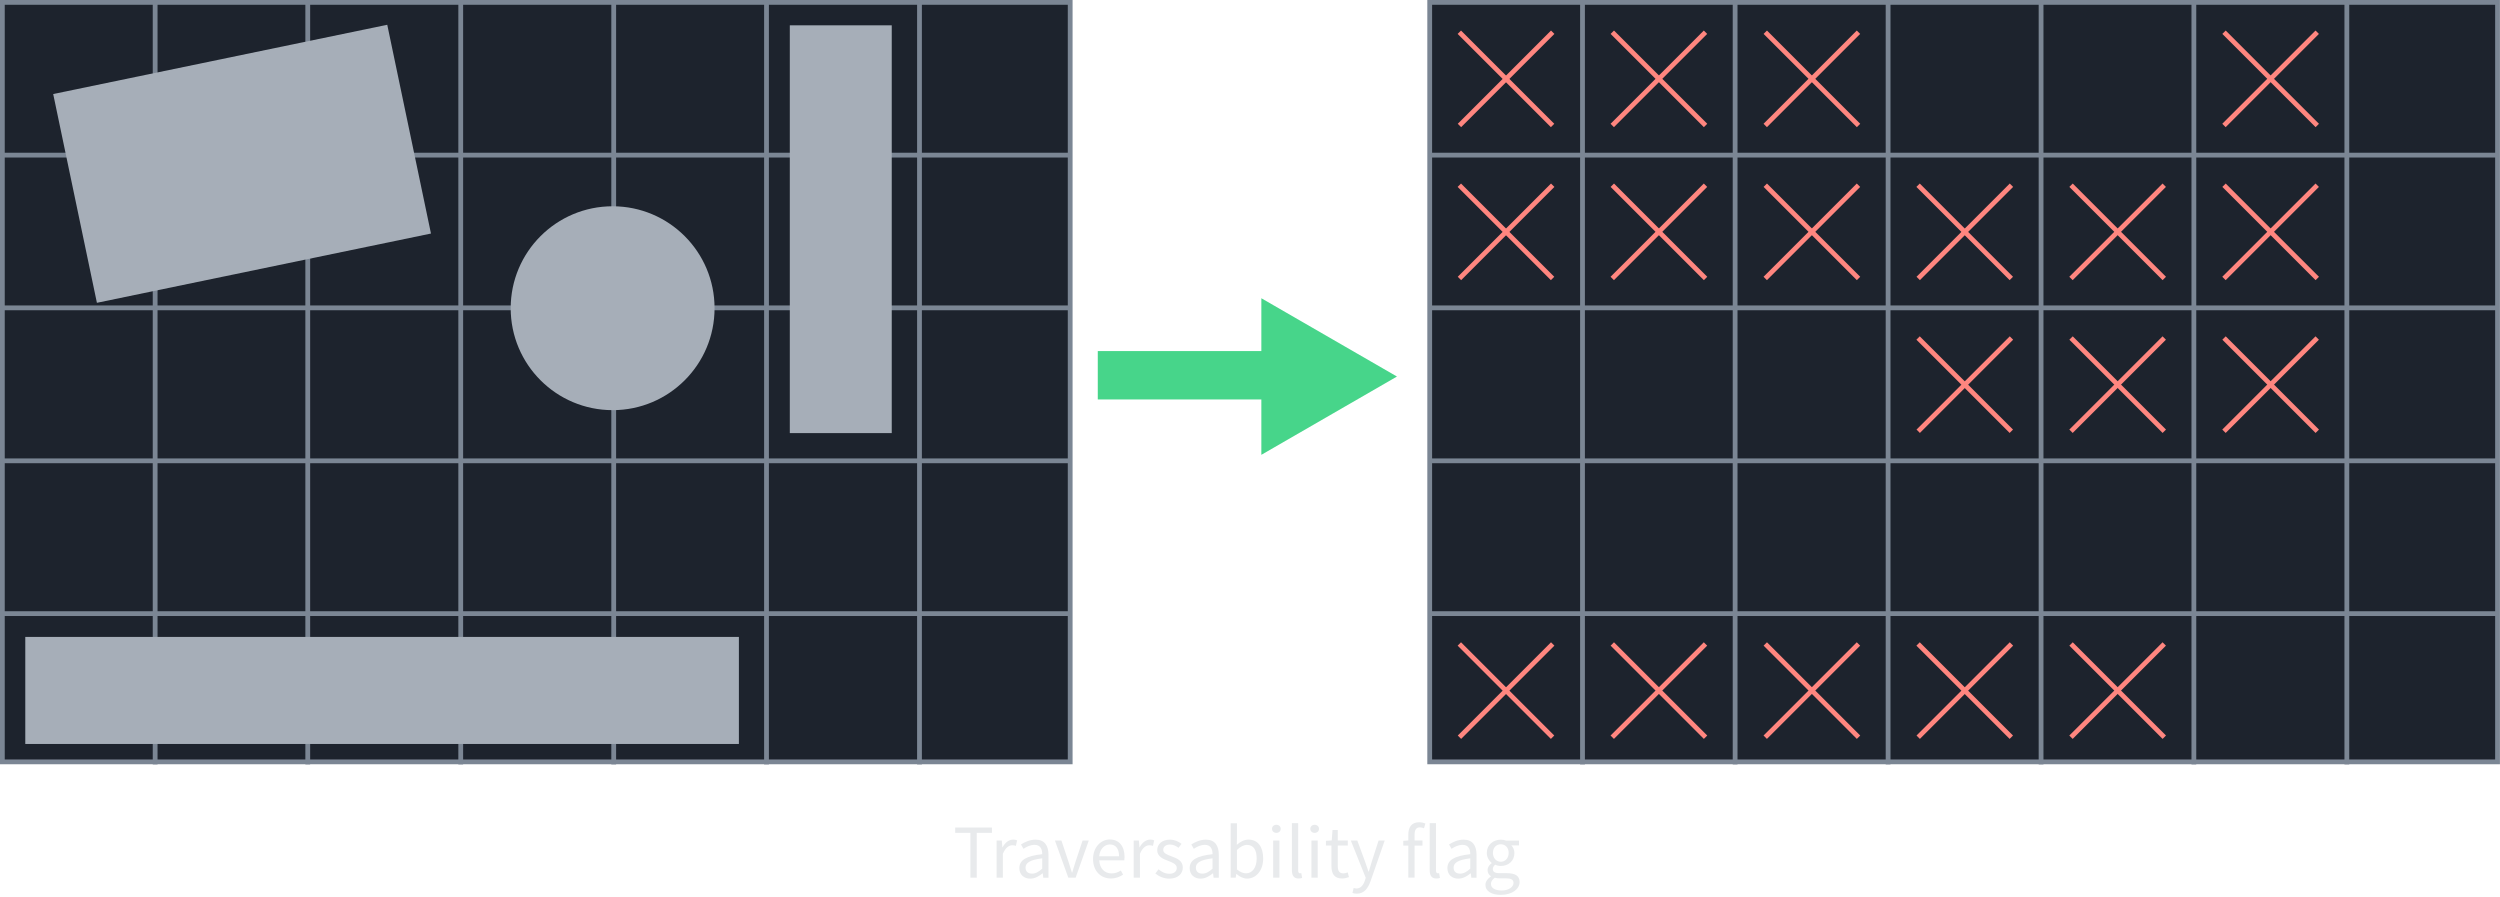 <?xml version="1.0" encoding="UTF-8"?>
<svg width="138.42mm" height="49.68mm" version="1.1" viewBox="0 0 138.42 49.68" xmlns="http://www.w3.org/2000/svg" xmlns:cc="http://creativecommons.org/ns#" xmlns:dc="http://purl.org/dc/elements/1.1/" xmlns:rdf="http://www.w3.org/1999/02/22-rdf-syntax-ns#">
 <g transform="translate(-162.73 -90.345)">
  <rect x="162.86" y="90.477" width="59.124" height="42.051" fill="#1d232d" stroke="#7b8694" stroke-width=".265"/>
  <g fill="none" stroke="#7b8694" stroke-width=".265">
   <path d="m171.32 90.477v42.192"/>
   <path d="m179.77 90.477v42.192"/>
   <path d="m162.86 98.934h59.126"/>
   <path d="m162.86 107.39h59.126"/>
   <path d="m162.86 115.86h59.126"/>
   <path d="m162.86 124.32h59.126"/>
   <path d="m188.24 90.477v42.192"/>
   <path d="m196.71 90.477v42.192"/>
   <path d="m205.17 90.477v42.192"/>
   <path d="m213.64 90.477v42.192"/>
  </g>
  <g fill="#a6aeb8">
   <rect transform="matrix(.979 -.203 .205 .979 0 0)" x="142.6" y="127.17" width="18.893" height="11.807"/>
   <rect x="206.46" y="91.747" width="5.644" height="22.578"/>
   <rect x="164.13" y="125.61" width="39.511" height="5.927"/>
  </g>
  <rect x="241.89" y="90.477" width="59.124" height="42.051" fill="#1d232d" stroke="#7b8694" stroke-width=".265"/>
  <g fill="none" stroke="#7b8694" stroke-width=".265">
   <path d="m250.35 90.477v42.192"/>
   <path d="m258.8 90.477v42.192"/>
   <path d="m241.89 98.934h59.126"/>
   <path d="m241.89 107.39h59.126"/>
   <path d="m241.89 115.86h59.126"/>
   <path d="m241.89 124.32h59.126"/>
   <path d="m267.27 90.477v42.192"/>
   <path d="m275.74 90.477v42.192"/>
   <path d="m284.2 90.477v42.192"/>
   <path d="m292.67 90.477v42.192"/>
  </g>
  <g transform="matrix(.282 0 0 .282 49.828 -168.85)" fill="#47d58a">
   <rect transform="rotate(-90)" x="-997.56" y="615.9" width="9.5" height="43.5"/>
   <path transform="rotate(-90 730.52 904.44)" d="m641.9 848.56-15.372-26.625h30.744z"/>
  </g>
  <ellipse cx="196.65" cy="107.41" rx="5.644" ry="5.644" fill="#a6aeb8"/>
  <g fill="#ff867f" fill-rule="evenodd" stroke="#ff867f" stroke-width=".265">
   <path d="m243.53 92.129 5.163 5.163"/>
   <path d="m248.7 92.129-5.163 5.163"/>
   <path d="m252 92.129 5.163 5.163"/>
   <path d="m257.16 92.129-5.163 5.163"/>
   <path d="m260.47 92.129 5.163 5.163"/>
   <path d="m265.63 92.129-5.163 5.163"/>
   <path d="m260.47 100.6 5.163 5.163"/>
   <path d="m265.63 100.6-5.163 5.163"/>
   <path d="m252 100.6 5.163 5.163"/>
   <path d="m257.16 100.6-5.163 5.163"/>
   <path d="m243.53 100.6 5.163 5.163"/>
   <path d="m248.7 100.6-5.163 5.163"/>
   <path d="m268.93 100.6 5.163 5.163"/>
   <path d="m274.1 100.6-5.163 5.163"/>
   <path d="m277.4 100.6 5.163 5.163"/>
   <path d="m282.56 100.6-5.163 5.163"/>
   <path d="m277.4 109.06 5.163 5.163"/>
   <path d="m282.56 109.06-5.163 5.163"/>
   <path d="m268.93 109.06 5.163 5.163"/>
   <path d="m274.1 109.06-5.163 5.163"/>
   <path d="m285.87 109.06 5.163 5.163"/>
   <path d="m291.03 109.06-5.163 5.163"/>
   <path d="m285.87 100.6 5.163 5.163"/>
   <path d="m291.03 100.6-5.163 5.163"/>
   <path d="m285.87 92.129 5.163 5.163"/>
   <path d="m291.03 92.129-5.163 5.163"/>
   <path d="m277.4 126 5.163 5.163"/>
   <path d="m282.56 126-5.163 5.163"/>
   <path d="m268.93 126 5.163 5.163"/>
   <path d="m274.1 126-5.163 5.163"/>
   <path d="m260.47 126 5.163 5.163"/>
   <path d="m265.63 126-5.163 5.163"/>
   <path d="m252 126 5.163 5.163"/>
   <path d="m257.16 126-5.163 5.163"/>
   <path d="m243.53 126 5.163 5.163"/>
   <path d="m248.7 126-5.163 5.163"/>
  </g>
  <g transform="scale(1 1)" fill="#e8eaec" stroke-linecap="round" stroke-width=".265" aria-label="Traversability flag">
   <path d="m216.46 138.94h0.351v-2.481h0.842v-0.296h-2.036v0.296h0.842z"/>
   <path d="m217.91 138.94h0.347v-1.321c0.14-0.347 0.347-0.474 0.521-0.474 0.085 0 0.131 0.013 0.199 0.034l0.068-0.305c-0.068-0.03-0.131-0.042-0.22-0.042-0.233 0-0.445 0.165-0.584 0.423h-0.013l-0.03-0.373h-0.288z"/>
   <path d="m219.17 138.41c0 0.368 0.258 0.584 0.605 0.584 0.254 0 0.483-0.135 0.682-0.296h8e-3l0.03 0.246h0.288v-1.262c0-0.512-0.212-0.847-0.715-0.847-0.33 0-0.618 0.144-0.809 0.267l0.14 0.241c0.161-0.11 0.373-0.22 0.614-0.22 0.334 0 0.423 0.254 0.423 0.516-0.876 0.097-1.266 0.322-1.266 0.77zm0.343-0.025c0-0.262 0.233-0.432 0.923-0.516v0.572c-0.199 0.178-0.364 0.275-0.563 0.275-0.203 0-0.36-0.097-0.36-0.33z"/>
   <path d="m221.88 138.94h0.406l0.728-2.057h-0.343l-0.389 1.168c-0.059 0.203-0.127 0.411-0.186 0.605h-0.017c-0.064-0.195-0.131-0.402-0.191-0.605l-0.389-1.168h-0.36z"/>
   <path d="m223.25 137.91c0 0.673 0.436 1.075 0.986 1.075 0.279 0 0.5-0.097 0.677-0.212l-0.123-0.229c-0.152 0.097-0.318 0.161-0.512 0.161-0.394 0-0.66-0.279-0.686-0.724h1.389c8e-3 -0.051 0.013-0.119 0.013-0.191 0-0.588-0.296-0.965-0.821-0.965-0.47 0-0.923 0.411-0.923 1.084zm0.339-0.157c0.042-0.415 0.305-0.652 0.593-0.652 0.322 0 0.508 0.233 0.508 0.652z"/>
   <path d="m225.5 138.94h0.347v-1.321c0.14-0.347 0.347-0.474 0.521-0.474 0.085 0 0.131 0.013 0.199 0.034l0.068-0.305c-0.068-0.03-0.131-0.042-0.22-0.042-0.233 0-0.445 0.165-0.584 0.423h-0.013l-0.03-0.373h-0.288z"/>
   <path d="m226.7 138.71c0.195 0.161 0.474 0.284 0.766 0.284 0.487 0 0.754-0.279 0.754-0.614 0-0.389-0.33-0.512-0.627-0.622-0.233-0.089-0.457-0.165-0.457-0.356 0-0.157 0.119-0.296 0.377-0.296 0.182 0 0.33 0.076 0.47 0.182l0.165-0.22c-0.157-0.127-0.381-0.233-0.639-0.233-0.445 0-0.707 0.254-0.707 0.584 0 0.347 0.322 0.487 0.614 0.593 0.224 0.085 0.47 0.178 0.47 0.389 0 0.178-0.135 0.322-0.406 0.322-0.246 0-0.428-0.102-0.605-0.246z"/>
   <path d="m228.6 138.41c0 0.368 0.258 0.584 0.605 0.584 0.254 0 0.483-0.135 0.682-0.296h8e-3l0.03 0.246h0.288v-1.262c0-0.512-0.212-0.847-0.715-0.847-0.33 0-0.618 0.144-0.809 0.267l0.14 0.241c0.161-0.11 0.373-0.22 0.614-0.22 0.334 0 0.423 0.254 0.423 0.516-0.876 0.097-1.266 0.322-1.266 0.77zm0.343-0.025c0-0.262 0.233-0.432 0.923-0.516v0.572c-0.199 0.178-0.364 0.275-0.563 0.275-0.203 0-0.36-0.097-0.36-0.33z"/>
   <path d="m230.87 138.94h0.279l0.03-0.203h0.013c0.182 0.161 0.398 0.254 0.588 0.254 0.47 0 0.889-0.411 0.889-1.113 0-0.635-0.284-1.046-0.817-1.046-0.229 0-0.457 0.123-0.643 0.288l8e-3 -0.373v-0.821h-0.347zm0.347-0.457v-1.079c0.195-0.182 0.377-0.279 0.55-0.279 0.389 0 0.542 0.305 0.542 0.758 0 0.508-0.25 0.817-0.588 0.817-0.135 0-0.322-0.059-0.504-0.216z"/>
   <path d="m233.4 136.46c0.135 0 0.241-0.093 0.241-0.224 0-0.135-0.106-0.224-0.241-0.224s-0.241 0.089-0.241 0.224c0 0.131 0.106 0.224 0.241 0.224zm-0.178 2.481h0.347v-2.057h-0.347z"/>
   <path d="m234.26 138.52c0 0.301 0.106 0.466 0.368 0.466 0.093 0 0.152-0.013 0.199-0.034l-0.047-0.262c-0.038 8e-3 -0.055 8e-3 -0.076 8e-3 -0.051 0-0.097-0.042-0.097-0.152v-2.625h-0.347z"/>
   <path d="m235.52 136.46c0.135 0 0.241-0.093 0.241-0.224 0-0.135-0.106-0.224-0.241-0.224-0.135 0-0.241 0.089-0.241 0.224 0 0.131 0.106 0.224 0.241 0.224zm-0.178 2.481h0.347v-2.057h-0.347z"/>
   <path d="m236.45 138.3c0 0.406 0.148 0.686 0.588 0.686 0.127 0 0.267-0.038 0.381-0.076l-0.068-0.262c-0.068 0.025-0.161 0.055-0.233 0.055-0.237 0-0.318-0.144-0.318-0.398v-1.143h0.555v-0.284h-0.555v-0.576h-0.292l-0.042 0.576-0.322 0.021v0.262h0.305z"/>
   <path d="m237.68 139.51-0.068 0.275c0.068 0.025 0.148 0.042 0.241 0.042 0.415 0 0.627-0.309 0.77-0.715l0.775-2.227h-0.339l-0.368 1.139c-0.055 0.182-0.114 0.394-0.174 0.58h-0.017c-0.064-0.191-0.135-0.402-0.199-0.58l-0.419-1.139h-0.36l0.826 2.062-0.047 0.152c-0.085 0.254-0.233 0.44-0.466 0.44-0.051 0-0.114-0.017-0.157-0.03z"/>
   <path d="m241.65 135.94c-0.093-0.038-0.216-0.068-0.343-0.068-0.411 0-0.601 0.262-0.601 0.682v0.326l-0.279 0.021v0.262h0.279v1.774h0.347v-1.774h0.436v-0.284h-0.436v-0.326c0-0.262 0.093-0.398 0.288-0.398 0.076 0 0.157 0.017 0.233 0.051z"/>
   <path d="m241.89 138.52c0 0.301 0.106 0.466 0.368 0.466 0.093 0 0.152-0.013 0.199-0.034l-0.047-0.262c-0.038 8e-3 -0.055 8e-3 -0.076 8e-3 -0.051 0-0.097-0.042-0.097-0.152v-2.625h-0.347z"/>
   <path d="m242.87 138.41c0 0.368 0.258 0.584 0.605 0.584 0.254 0 0.483-0.135 0.682-0.296h8e-3l0.03 0.246h0.288v-1.262c0-0.512-0.212-0.847-0.715-0.847-0.33 0-0.618 0.144-0.809 0.267l0.14 0.241c0.161-0.11 0.373-0.22 0.614-0.22 0.334 0 0.423 0.254 0.423 0.516-0.876 0.097-1.266 0.322-1.266 0.77zm0.343-0.025c0-0.262 0.233-0.432 0.923-0.516v0.572c-0.199 0.178-0.364 0.275-0.563 0.275-0.203 0-0.36-0.097-0.36-0.33z"/>
   <path d="m245.28 139.29c0-0.119 0.064-0.241 0.212-0.347 0.089 0.025 0.186 0.034 0.267 0.034h0.356c0.267 0 0.415 0.064 0.415 0.254 0 0.216-0.258 0.419-0.652 0.419-0.373 0-0.597-0.14-0.597-0.36zm-0.305 0.047c0 0.356 0.347 0.555 0.851 0.555 0.639 0 1.041-0.33 1.041-0.711 0-0.343-0.241-0.491-0.72-0.491h-0.398c-0.279 0-0.364-0.093-0.364-0.224 0-0.114 0.059-0.182 0.131-0.246 0.093 0.047 0.207 0.072 0.309 0.072 0.419 0 0.754-0.275 0.754-0.715 0-0.174-0.072-0.33-0.169-0.423h0.423v-0.267h-0.715c-0.076-0.03-0.178-0.051-0.292-0.051-0.419 0-0.775 0.284-0.775 0.732 0 0.246 0.131 0.445 0.267 0.555v0.017c-0.106 0.072-0.224 0.207-0.224 0.381 0 0.161 0.08 0.271 0.182 0.334v0.017c-0.186 0.127-0.301 0.292-0.301 0.466zm0.851-1.278c-0.237 0-0.436-0.191-0.436-0.491 0-0.301 0.195-0.478 0.436-0.478s0.436 0.178 0.436 0.478c0 0.301-0.199 0.491-0.436 0.491z"/>
  </g>
 </g>
</svg>
